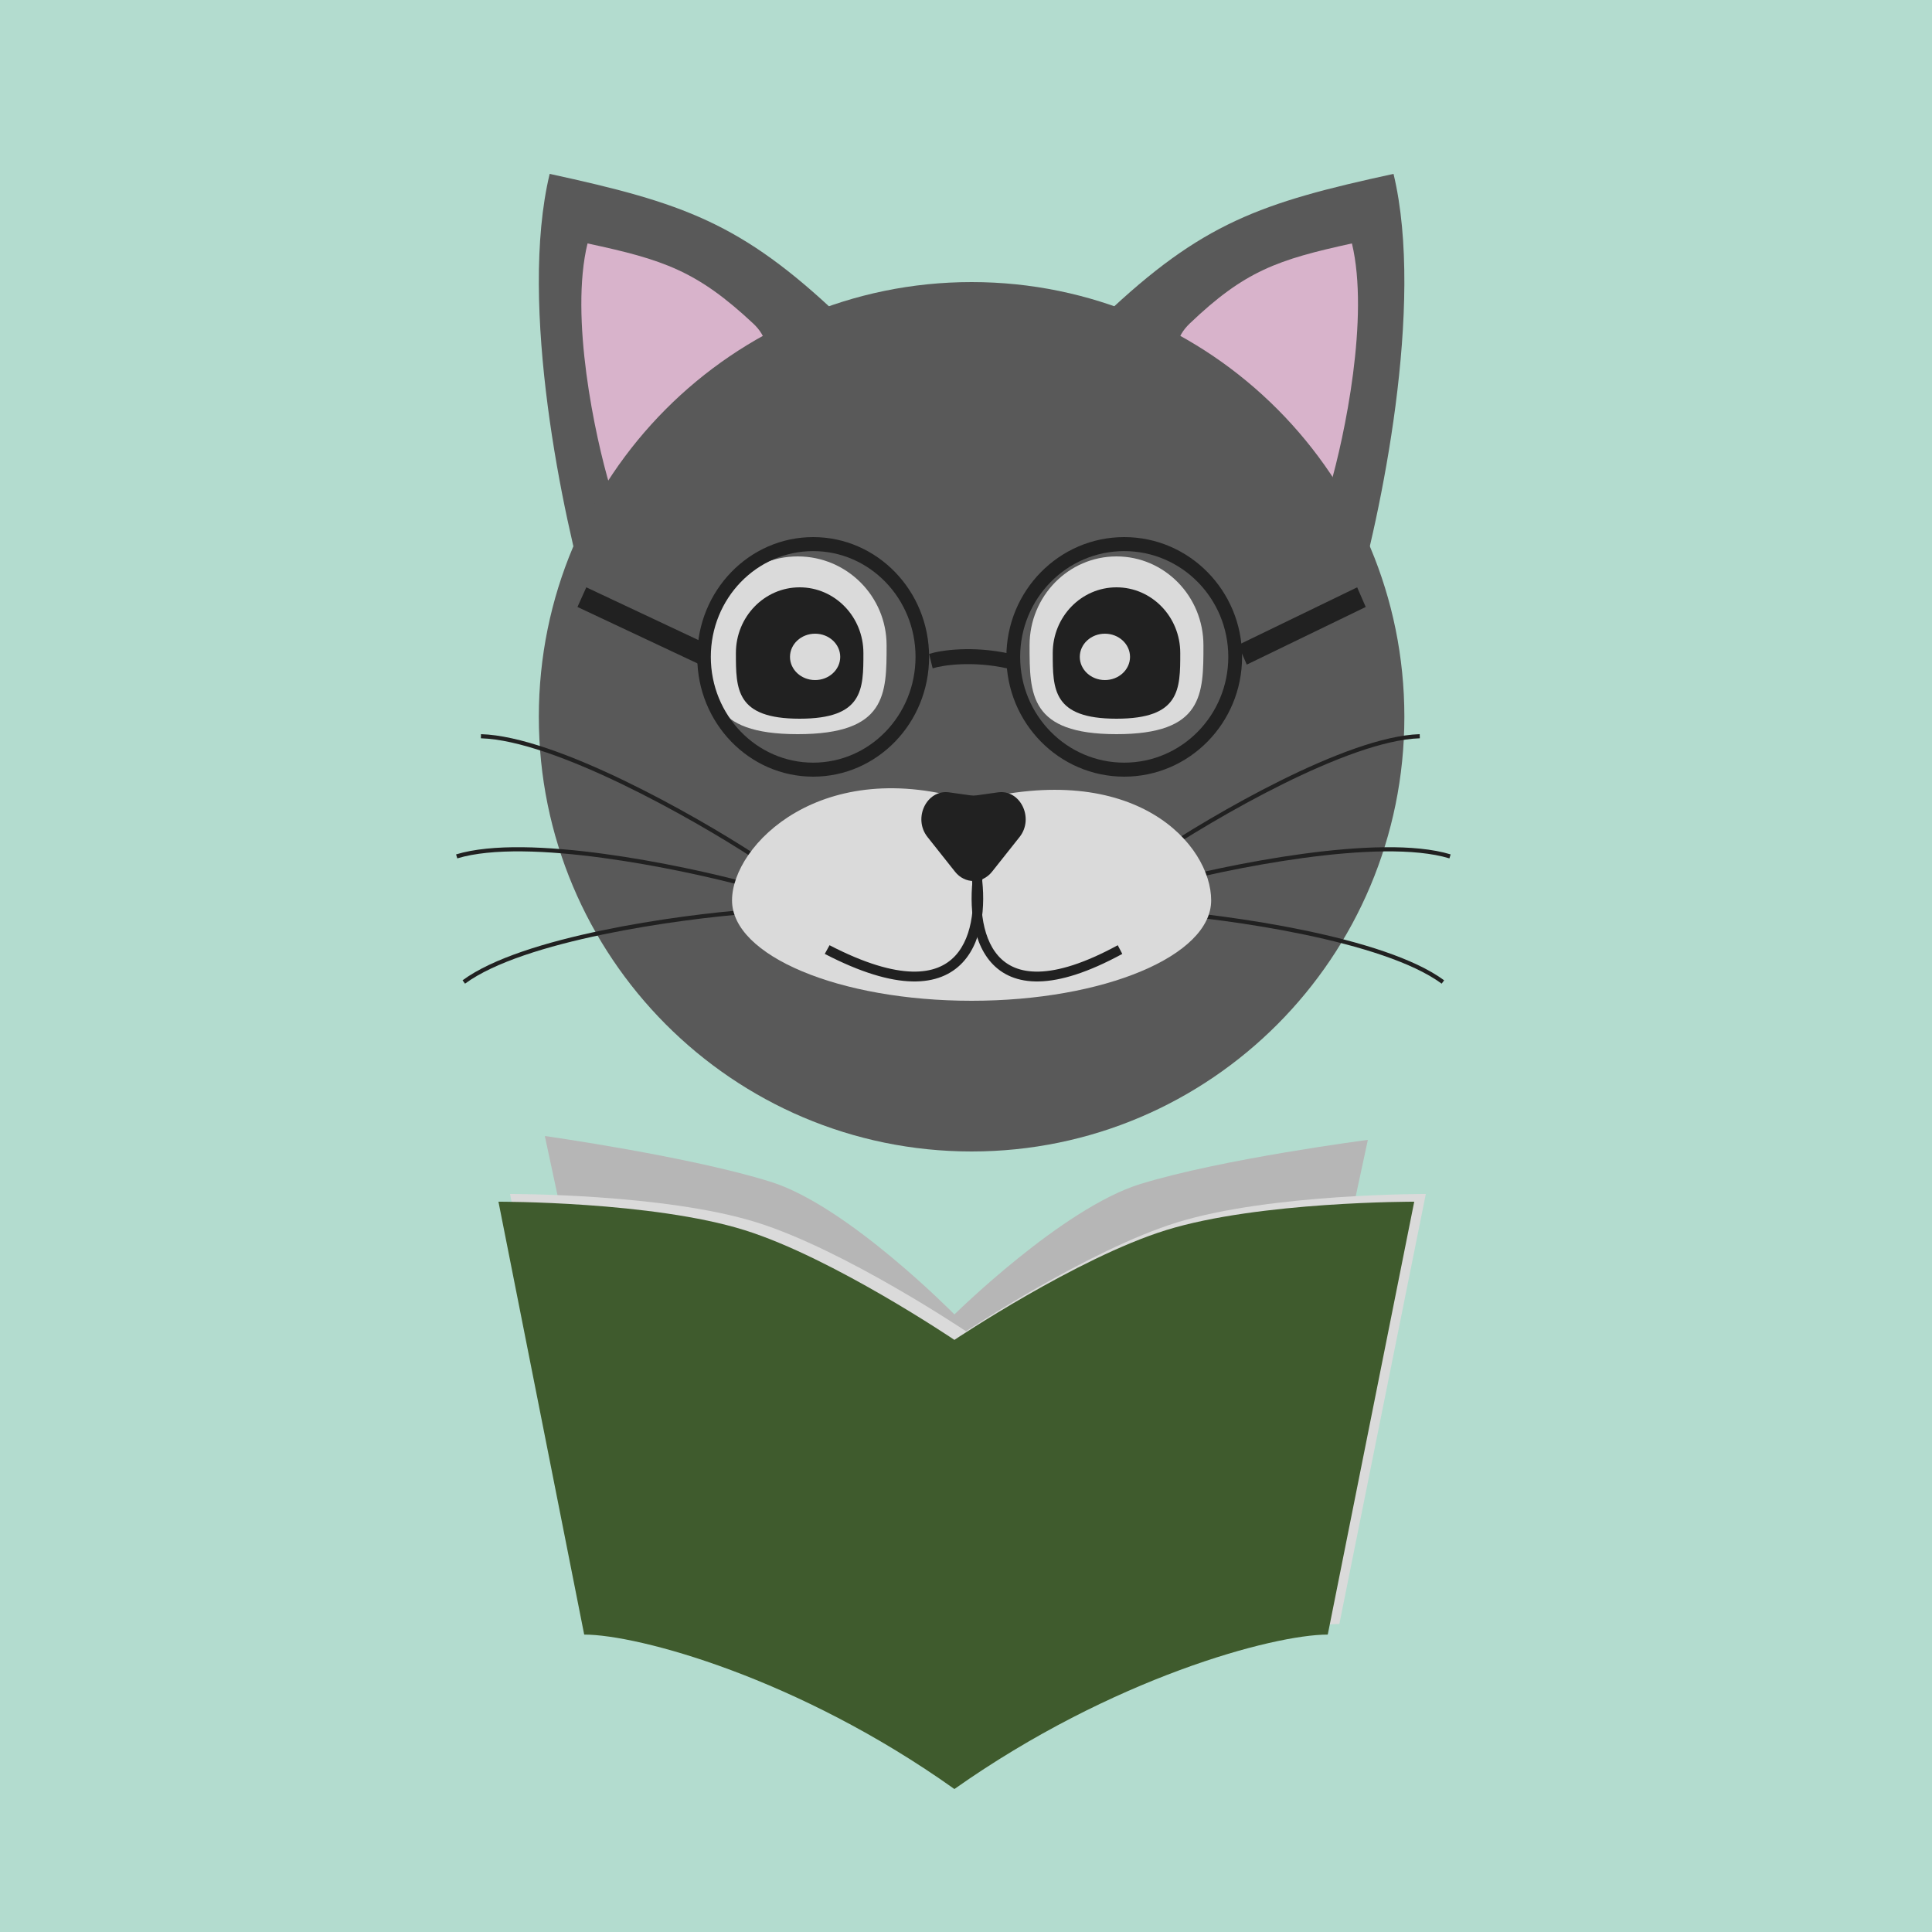 <svg width="500" height="500" viewBox="0 0 500 500" fill="none" xmlns="http://www.w3.org/2000/svg">
<rect width="500" height="500" fill="#B3DCCF"/>
<g filter="url(#filter0_d_1661_4952)">
<path d="M144 299C144 299 181.638 304.31 202.54 310.88C222.485 317.149 250 345.167 250 345.167V438C214.633 412.691 178.467 402.869 166.26 402.869L144 299Z" fill="#B6B6B6"/>
</g>
<g filter="url(#filter1_d_1661_4952)">
<path d="M357 300C357 300 319.262 304.892 298.085 311.434C277.877 317.676 250 345.178 250 345.178V438C285.833 412.802 322.475 403.022 334.843 403.022L357 300Z" fill="#B6B6B6"/>
</g>
<path d="M132 309C132 309 171.785 308.889 195.699 316.315C218.52 323.402 250 344.529 250 344.529V460C209.535 431.394 168.157 420.291 154.19 420.291L132 309Z" fill="#DADADA"/>
<path d="M369 309C369 309 328.878 308.889 304.761 316.315C281.747 323.402 250 344.529 250 344.529V460C290.808 431.394 332.537 420.291 346.622 420.291L369 309Z" fill="#DADADA"/>
<g filter="url(#filter2_d_1661_4952)">
<path d="M132 316C132 316 171.785 315.888 195.699 323.363C218.52 330.497 250 351.765 250 351.765V468C209.535 439.204 168.157 428.028 154.19 428.028L132 316Z" fill="#3F5B2D"/>
</g>
<g filter="url(#filter3_d_1661_4952)">
<path d="M369 316C369 316 328.878 315.888 304.761 323.363C281.747 330.497 250 351.765 250 351.765V468C290.808 439.204 332.537 428.028 346.622 428.028L369 316Z" fill="#3F5B2D"/>
</g>
<path d="M217.299 81.859C191.814 57.642 176.674 52.478 142.256 45C134.095 78.903 145.656 133.793 152.457 157C182.762 145.307 242.783 106.075 217.299 81.859Z" fill="#595959"/>
<path d="M194.935 83.733C180.372 70.111 171.72 67.207 152.053 63C147.39 82.07 153.996 112.946 157.882 126C175.199 119.423 209.497 97.355 194.935 83.733Z" fill="#D8B3CB"/>
<path d="M285.6 81.859C311.084 57.642 326.225 52.478 360.642 45C368.803 78.903 357.242 133.793 350.441 157C320.137 145.307 260.115 106.075 285.6 81.859Z" fill="#595959"/>
<path d="M307.891 83.733C322.15 70.111 330.621 67.207 349.879 63C354.445 82.07 347.976 112.946 344.171 126C327.215 119.423 293.631 97.355 307.891 83.733Z" fill="#D8B3CB"/>
<path d="M363.449 185.5C363.449 247.632 313.305 298 251.449 298C189.593 298 139.449 247.632 139.449 185.5C139.449 123.368 189.593 73 251.449 73C313.305 73 363.449 123.368 363.449 185.5Z" fill="#595959"/>
<path d="M183.449 167C183.449 179.703 183.449 190 206.449 190C229.449 190 229.449 179.703 229.449 167C229.449 154.297 219.152 144 206.449 144C193.747 144 183.449 154.297 183.449 167Z" fill="#DADADA"/>
<path d="M190.449 169C190.449 178.389 190.449 186 206.949 186C223.449 186 223.449 178.389 223.449 169C223.449 159.611 216.062 152 206.949 152C197.837 152 190.449 159.611 190.449 169Z" fill="#212121"/>
<path d="M217.449 170C217.449 173.314 214.539 176 210.949 176C207.359 176 204.449 173.314 204.449 170C204.449 166.686 207.359 164 210.949 164C214.539 164 217.449 166.686 217.449 170Z" fill="#DADADA"/>
<path d="M311.449 167C311.449 179.703 311.449 190 288.949 190C266.449 190 266.449 179.703 266.449 167C266.449 154.297 276.523 144 288.949 144C301.376 144 311.449 154.297 311.449 167Z" fill="#DADADA"/>
<path d="M305.449 169C305.449 178.389 305.449 186 288.949 186C272.449 186 272.449 178.389 272.449 169C272.449 159.611 279.837 152 288.949 152C298.062 152 305.449 159.611 305.449 169Z" fill="#212121"/>
<path d="M279.449 170C279.449 173.314 282.359 176 285.949 176C289.539 176 292.449 173.314 292.449 170C292.449 166.686 289.539 164 285.949 164C282.359 164 279.449 166.686 279.449 170Z" fill="#DADADA"/>
<path fill-rule="evenodd" clip-rule="evenodd" d="M331.93 202.95C319.014 209.359 306.56 216.959 299.043 222L298.449 221.111C305.998 216.049 318.492 208.424 331.456 201.991C344.393 195.571 357.893 190.289 367.417 190L367.449 191.069C358.182 191.351 344.872 196.528 331.93 202.95Z" fill="#212121"/>
<path fill-rule="evenodd" clip-rule="evenodd" d="M160.998 202.95C174.288 209.359 187.103 216.959 194.838 222L195.449 221.111C187.682 216.049 174.826 208.424 161.486 201.991C148.174 195.571 134.283 190.289 124.482 190L124.449 191.069C133.985 191.351 147.681 196.528 160.998 202.95Z" fill="#212121"/>
<path fill-rule="evenodd" clip-rule="evenodd" d="M337.314 222.04C322.898 223.995 308.541 227.236 299.729 229.626L299.447 228.585C308.296 226.186 322.7 222.935 337.169 220.972C351.608 219.013 366.22 218.322 375.422 221.116L375.109 222.147C366.156 219.429 351.758 220.08 337.314 222.04Z" fill="#212121"/>
<path fill-rule="evenodd" clip-rule="evenodd" d="M156.14 222.04C170.555 223.995 184.912 227.236 193.724 229.626L194.006 228.585C185.157 226.186 170.754 222.935 156.284 220.972C141.845 219.013 127.233 218.322 118.031 221.116L118.344 222.147C127.298 219.429 141.695 220.08 156.14 222.04Z" fill="#212121"/>
<path fill-rule="evenodd" clip-rule="evenodd" d="M337.509 241.857C323.268 238.891 308.652 237.156 299.548 236.468L299.629 235.393C308.771 236.084 323.434 237.824 337.729 240.802C351.995 243.773 365.999 247.997 373.742 253.701L373.103 254.569C365.569 249.019 351.78 244.829 337.509 241.857Z" fill="#212121"/>
<path fill-rule="evenodd" clip-rule="evenodd" d="M155.942 241.857C170.184 238.891 184.799 237.156 193.903 236.468L193.822 235.393C184.68 236.084 170.017 237.824 155.722 240.802C141.457 243.773 127.452 247.997 119.709 253.701L120.348 254.569C127.882 249.019 141.671 244.829 155.942 241.857Z" fill="#212121"/>
<path d="M313.449 233.018C313.449 247.367 285.691 259 251.449 259C217.208 259 189.449 247.367 189.449 233.018C189.449 218.668 212.721 195.209 251.449 207.394C293.908 196.284 313.449 218.668 313.449 233.018Z" fill="#DADADA"/>
<path d="M256.731 225.607C254.2 228.798 249.698 228.798 247.167 225.607L240.04 216.623C236.191 211.772 239.824 204.249 245.623 205.061L251.149 205.835C251.68 205.909 252.218 205.909 252.75 205.835L258.276 205.061C264.074 204.249 267.707 211.772 263.859 216.623L256.731 225.607Z" fill="#212121"/>
<path fill-rule="evenodd" clip-rule="evenodd" d="M251.505 237.208C252.069 233.243 251.838 229.04 251.2 225.43L253.786 225C254.46 228.81 254.712 233.281 254.105 237.555C253.498 241.818 252.02 245.999 249.126 249.095C246.191 252.237 241.917 254.135 236.034 253.993C230.204 253.852 222.801 251.714 213.449 246.869L214.686 244.626C223.854 249.375 230.841 251.323 236.099 251.449C241.302 251.575 244.812 249.923 247.181 247.388C249.592 244.807 250.939 241.185 251.505 237.208Z" fill="#212121"/>
<path fill-rule="evenodd" clip-rule="evenodd" d="M254.25 237.208C253.714 233.243 253.933 229.04 254.54 225.43L252.08 225C251.439 228.81 251.199 233.281 251.777 237.555C252.354 241.818 253.76 245.999 256.513 249.095C259.305 252.237 263.37 254.135 268.967 253.993C274.512 253.852 281.554 251.714 290.449 246.869L289.273 244.626C280.552 249.375 273.906 251.323 268.904 251.449C263.955 251.575 260.616 249.923 258.363 247.388C256.069 244.807 254.788 241.185 254.25 237.208Z" fill="#212121"/>
<path fill-rule="evenodd" clip-rule="evenodd" d="M210.449 197.374C225.08 197.374 236.94 185.118 236.94 170C236.94 154.882 225.08 142.626 210.449 142.626C195.819 142.626 183.958 154.882 183.958 170C183.958 185.118 195.819 197.374 210.449 197.374ZM210.449 201C227.018 201 240.449 187.121 240.449 170C240.449 152.879 227.018 139 210.449 139C193.881 139 180.449 152.879 180.449 170C180.449 187.121 193.881 201 210.449 201Z" fill="#212121"/>
<path fill-rule="evenodd" clip-rule="evenodd" d="M290.949 197.374C305.824 197.374 317.882 185.118 317.882 170C317.882 154.882 305.824 142.626 290.949 142.626C276.075 142.626 264.016 154.882 264.016 170C264.016 185.118 276.075 197.374 290.949 197.374ZM290.949 201C307.794 201 321.449 187.121 321.449 170C321.449 152.879 307.794 139 290.949 139C274.105 139 260.449 152.879 260.449 170C260.449 187.121 274.105 201 290.949 201Z" fill="#212121"/>
<path fill-rule="evenodd" clip-rule="evenodd" d="M260.791 173C251.55 170.953 243.889 172.17 241.37 172.965L240.449 169.233C243.486 168.275 251.688 167.036 261.449 169.198L260.791 173Z" fill="#212121"/>
<path fill-rule="evenodd" clip-rule="evenodd" d="M151.733 152L183.449 166.917L181.165 172L149.449 157.083L151.733 152Z" fill="#212121"/>
<path fill-rule="evenodd" clip-rule="evenodd" d="M351.232 152L320.449 166.917L322.666 172L353.449 157.083L351.232 152Z" fill="#212121"/>
<defs>
<filter id="filter0_d_1661_4952" x="137" y="290" width="114" height="148" filterUnits="userSpaceOnUse" color-interpolation-filters="sRGB">
<feFlood flood-opacity="0" result="BackgroundImageFix"/>
<feColorMatrix in="SourceAlpha" type="matrix" values="0 0 0 0 0 0 0 0 0 0 0 0 0 0 0 0 0 0 127 0" result="hardAlpha"/>
<feOffset dx="-3" dy="-5"/>
<feGaussianBlur stdDeviation="2"/>
<feComposite in2="hardAlpha" operator="out"/>
<feColorMatrix type="matrix" values="0 0 0 0 1 0 0 0 0 1 0 0 0 0 1 0 0 0 0.25 0"/>
<feBlend mode="normal" in2="BackgroundImageFix" result="effect1_dropShadow_1661_4952"/>
<feBlend mode="normal" in="SourceGraphic" in2="effect1_dropShadow_1661_4952" result="shape"/>
</filter>
<filter id="filter1_d_1661_4952" x="243" y="291" width="115" height="147" filterUnits="userSpaceOnUse" color-interpolation-filters="sRGB">
<feFlood flood-opacity="0" result="BackgroundImageFix"/>
<feColorMatrix in="SourceAlpha" type="matrix" values="0 0 0 0 0 0 0 0 0 0 0 0 0 0 0 0 0 0 127 0" result="hardAlpha"/>
<feOffset dx="-3" dy="-5"/>
<feGaussianBlur stdDeviation="2"/>
<feComposite in2="hardAlpha" operator="out"/>
<feColorMatrix type="matrix" values="0 0 0 0 1 0 0 0 0 1 0 0 0 0 1 0 0 0 0.25 0"/>
<feBlend mode="normal" in2="BackgroundImageFix" result="effect1_dropShadow_1661_4952"/>
<feBlend mode="normal" in="SourceGraphic" in2="effect1_dropShadow_1661_4952" result="shape"/>
</filter>
<filter id="filter2_d_1661_4952" x="125" y="307" width="126" height="161" filterUnits="userSpaceOnUse" color-interpolation-filters="sRGB">
<feFlood flood-opacity="0" result="BackgroundImageFix"/>
<feColorMatrix in="SourceAlpha" type="matrix" values="0 0 0 0 0 0 0 0 0 0 0 0 0 0 0 0 0 0 127 0" result="hardAlpha"/>
<feOffset dx="-3" dy="-5"/>
<feGaussianBlur stdDeviation="2"/>
<feComposite in2="hardAlpha" operator="out"/>
<feColorMatrix type="matrix" values="0 0 0 0 0 0 0 0 0 0 0 0 0 0 0 0 0 0 0.25 0"/>
<feBlend mode="normal" in2="BackgroundImageFix" result="effect1_dropShadow_1661_4952"/>
<feBlend mode="normal" in="SourceGraphic" in2="effect1_dropShadow_1661_4952" result="shape"/>
</filter>
<filter id="filter3_d_1661_4952" x="243" y="307" width="127" height="161" filterUnits="userSpaceOnUse" color-interpolation-filters="sRGB">
<feFlood flood-opacity="0" result="BackgroundImageFix"/>
<feColorMatrix in="SourceAlpha" type="matrix" values="0 0 0 0 0 0 0 0 0 0 0 0 0 0 0 0 0 0 127 0" result="hardAlpha"/>
<feOffset dx="-3" dy="-5"/>
<feGaussianBlur stdDeviation="2"/>
<feComposite in2="hardAlpha" operator="out"/>
<feColorMatrix type="matrix" values="0 0 0 0 0 0 0 0 0 0 0 0 0 0 0 0 0 0 0.25 0"/>
<feBlend mode="normal" in2="BackgroundImageFix" result="effect1_dropShadow_1661_4952"/>
<feBlend mode="normal" in="SourceGraphic" in2="effect1_dropShadow_1661_4952" result="shape"/>
</filter>
</defs>
</svg>
